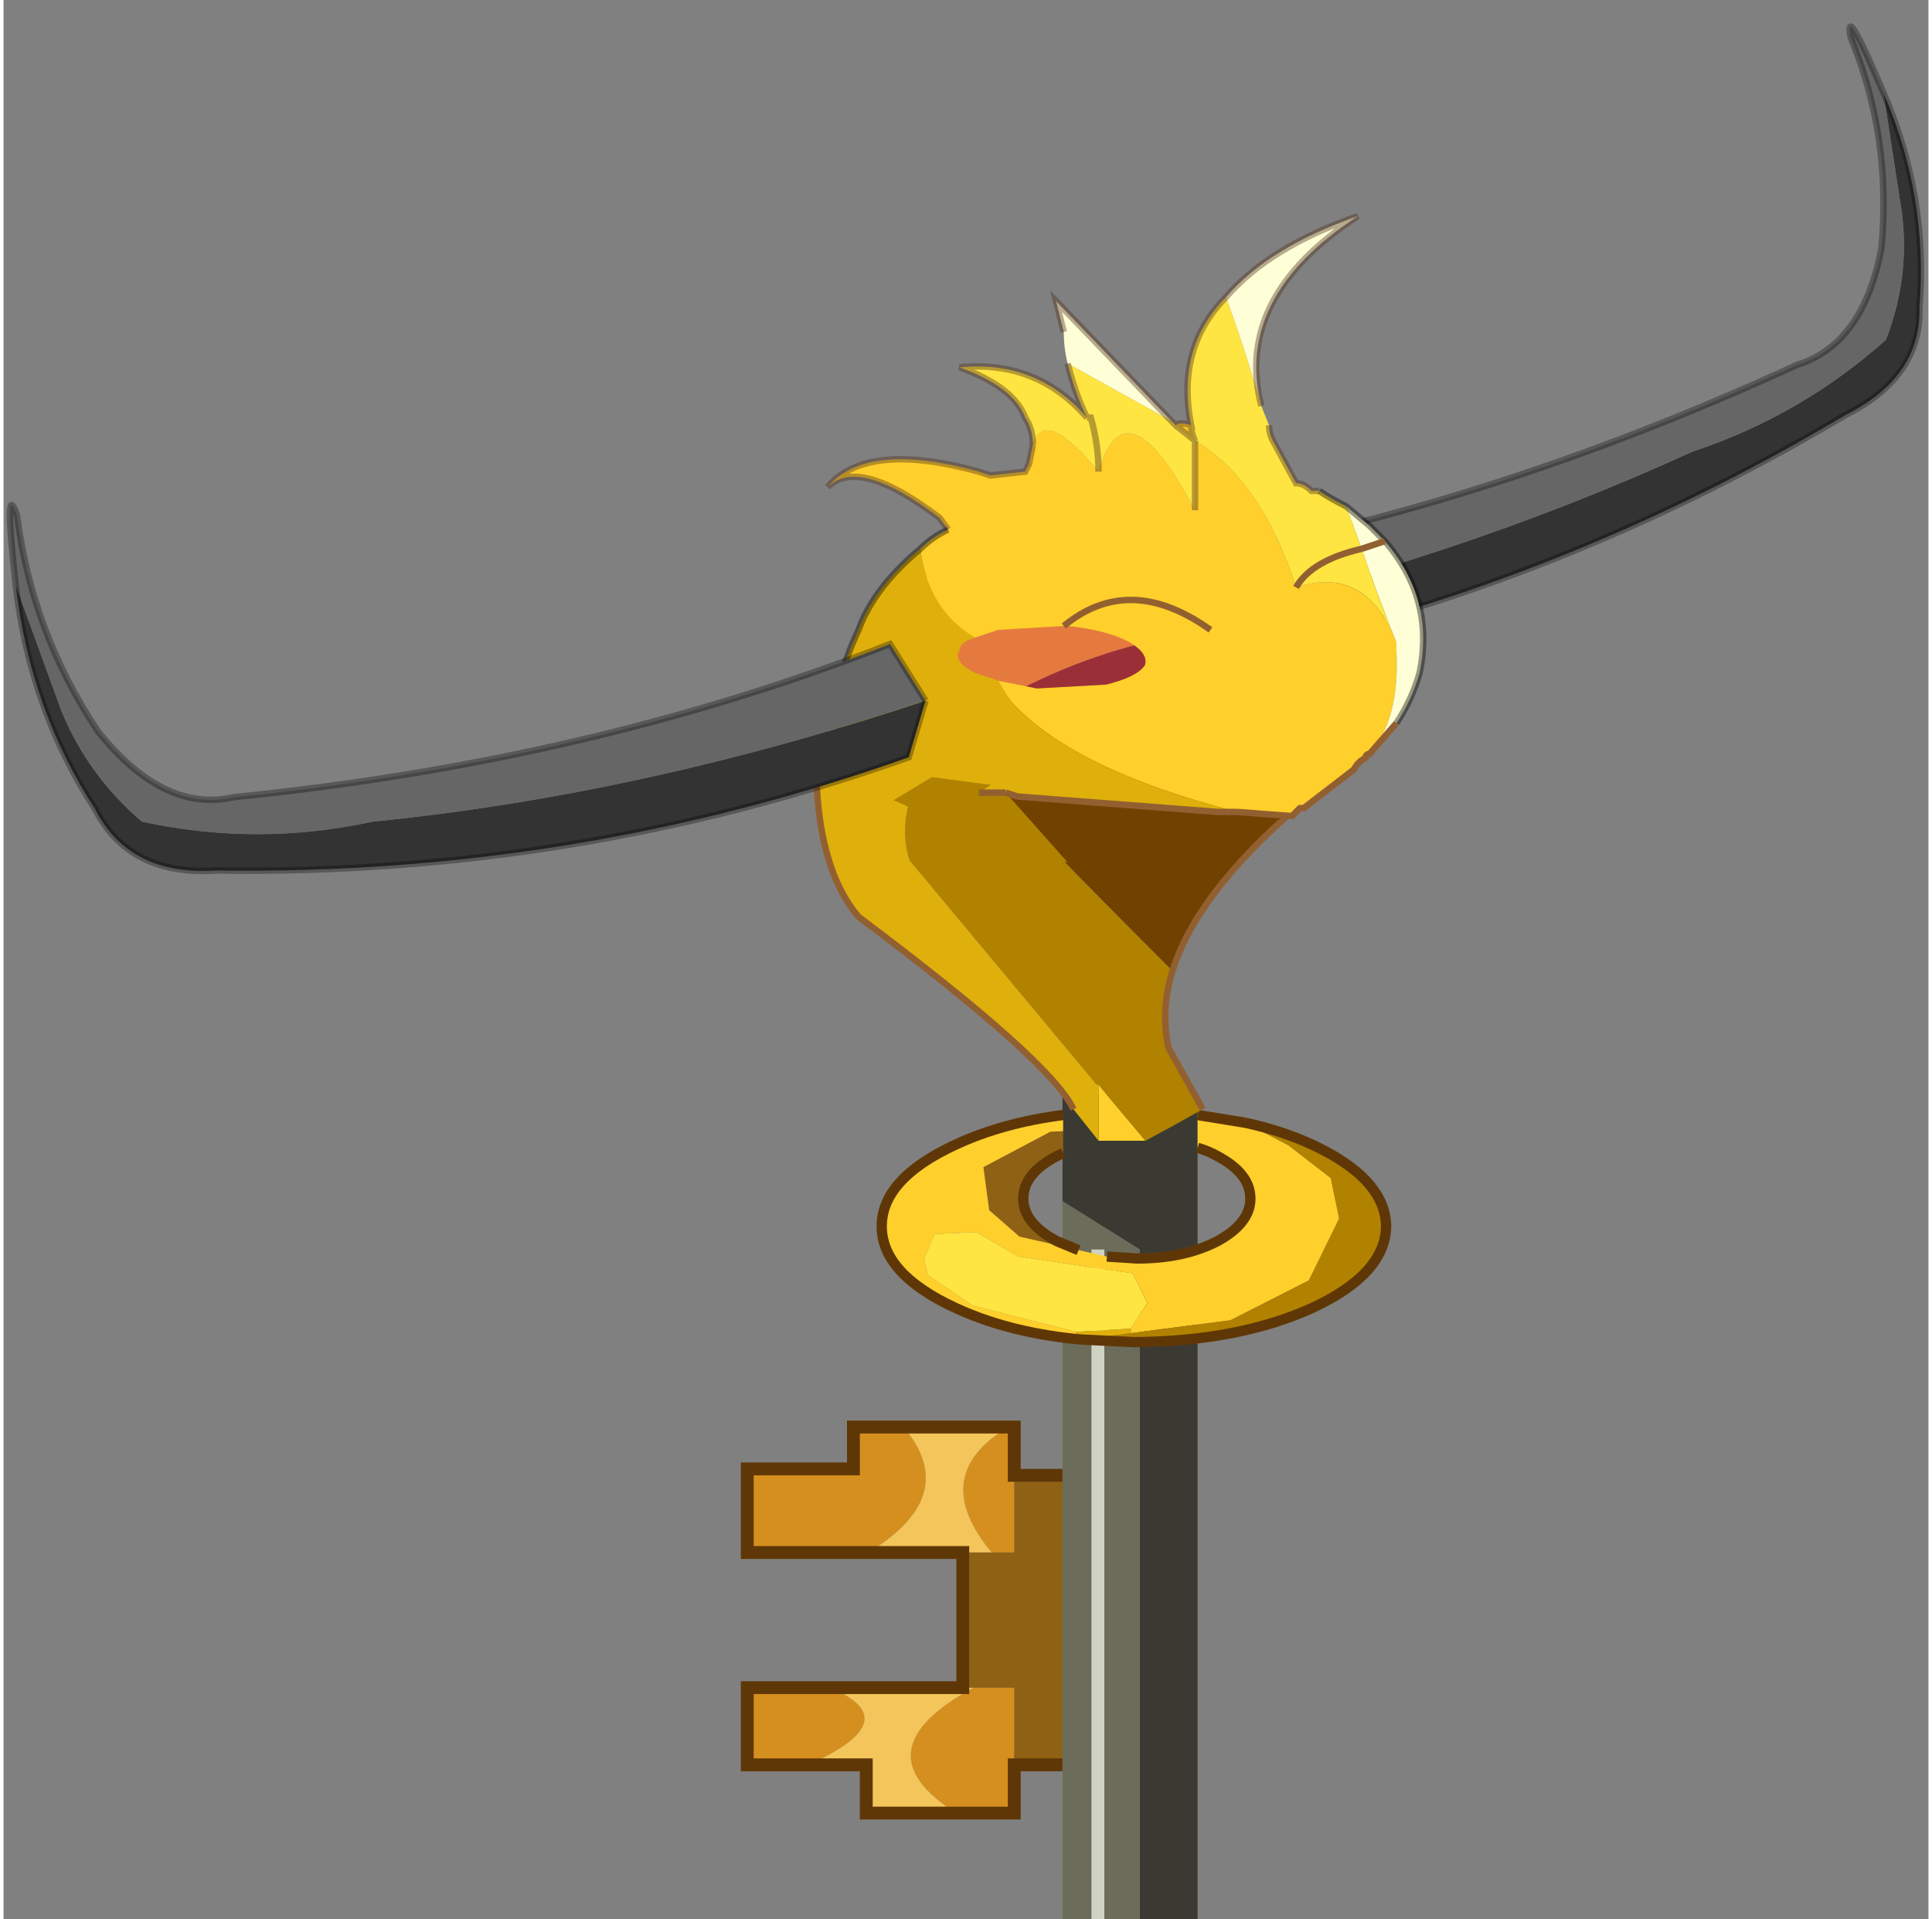 <svg width="150" height="149" viewBox="189.2 117.75 149.6 149.15" xmlns="http://www.w3.org/2000/svg" xmlns:xlink="http://www.w3.org/1999/xlink"><rect x="189.2" y="117.75" width="149.6" height="149.15" fill="#808080" stroke="none"/><defs><g id="a"><path d="m335.3 124.95 1.45 9.45q.6 4.95-1.25 9.75-6.6 5.9-15.05 8.7-18.55 8.5-40.25 13.35l3.1 2.8q25.9-5.2 49.05-19 5.9-2.95 5.75-8.35.7-8.6-2.8-16.7" fill="#333"/><path d="M335.3 124.95q-3.05-7.2-2.55-4.3 3.2 7.75 2.4 16.35-1.4 7.5-6.55 9.1-24.5 11.25-48.1 15.25l-.3 4.85q21.7-4.85 40.25-13.35 8.45-2.8 15.05-8.7 1.85-4.8 1.25-9.75l-1.45-9.45" fill="#666"/><path d="m280.2 166.2.3-4.85q23.6-4 48.1-15.25 5.15-1.6 6.55-9.1.8-8.6-2.4-16.35-.5-2.9 2.55 4.3m-55.1 41.25 3.1 2.8q25.9-5.2 49.05-19 5.9-2.95 5.75-8.35.7-8.6-2.8-16.7" fill="none" stroke="#000" stroke-opacity=".31" stroke-width=".5"/></g><g id="b"><path d="M2.8-1.15h.45V8.6H1.5q-5-6 1.3-9.75m.45 26.25v3.75h-4.5Q-8.95 24 .1 19.1h3.15v6m-16 0h-4.75v-6h6.4q6.15 2.5-1.65 6M-8.1 8.6h-9.4V2.1h8.25v-3.25h3.9Q-.85 4.2-8.1 8.6" fill="#d58f1e"/><path d="M7-18.7v-8.4h10.5v64.2H13v-52.05L7-18.7" fill="#3a3a32"/><path d="M7 2.6v-21.3l6 3.75V37.1H7V2.6m2.75 34.5v-52.05V37.1" fill="#6c6c5b"/><path d="M-1.25 28.85h-7V25.1h-4.5q7.8-3.5 1.65-6H.1q-9.05 4.9-1.35 9.75m.5-20.25H-8.1q7.25-4.4 2.75-9.75H2.8Q-3.5 2.6 1.5 8.6H-.75" fill="#f3c55a"/><path d="M3.25 2.6H7v22.5H3.25v-6h-4V8.6h4v-6" fill="#8f6114"/><path d="M2.8-1.15h.45V2.6H7m0 22.5H3.25v3.75h-11.5V25.1h-9.25v-6H-.75V8.6H-17.5V2.1h8.25v-3.25H2.8" fill="none" stroke="#5f3707"/><path d="M9.75-14.95V37.1" fill="none" stroke="#cfd3c2"/></g><g id="c"><path d="m272.75 214.9-4.6-1.05-2.35-2.05-.45-3.35 5.2-2.75 1-.05v1.7l-.5.25q-2.6 1.35-2.6 3.3 0 1.9 2.6 3.3l1.7.7" fill="#8f6114"/><path d="m272.55 221.25-8.05-2.05-3.45-2.35-.3-1.3.8-1.9 3.25-.15 3.25 1.9 8.9 1.3 1.15 2.3-1.3 2-4.25.25" fill="#ffe541"/><path d="m272.45 221.8.1-.55 4.25-.25.05.35-3.85.5-.55-.05" fill="#dfaf0b"/><path d="m285.7 205 3.35 1.75 3.3 2.55.65 3.15-2.35 4.8-6.1 3.1-7.7 1-.05-.35 1.3-2-1.15-2.3-8.9-1.3-3.25-1.9-3.25.15-.8 1.9.3 1.3 3.45 2.35 8.05 2.05-.1.55q-5.25-.55-9.25-2.4-5.75-2.65-5.75-6.35t5.75-6.35q3.65-1.7 8.35-2.3v1.25l-1 .05-5.2 2.75.45 3.35 2.35 2.05 4.6 1.05 2.2.5 2.35.15q3.65 0 6.25-1.35 2.55-1.4 2.55-3.3 0-1.95-2.55-3.3-.7-.4-1.55-.65v-2.55l3.7.6" fill="#ffcf2b"/><path d="m276.85 221.35 7.7-1 6.1-3.1 2.35-4.8-.65-3.15-3.3-2.55-3.35-1.75q2.8.6 5.2 1.7 5.7 2.65 5.75 6.35-.05 3.7-5.75 6.35-5.75 2.6-13.85 2.65l-4.05-.2 3.85-.5" fill="#b18100"/><path d="m285.7 205-3.7-.6m0 2.55q.85.25 1.55.65 2.55 1.35 2.55 3.3 0 1.9-2.55 3.3-2.6 1.35-6.25 1.35l-2.35-.15m-3.4-11q-4.7.6-8.35 2.3-5.75 2.65-5.75 6.35t5.75 6.35q4 1.85 9.25 2.4m.55.05 4.05.2q8.1-.05 13.85-2.65 5.7-2.65 5.75-6.35-.05-3.7-5.75-6.35-2.4-1.1-5.2-1.7m-14.15 2.35-.5.25q-2.6 1.35-2.6 3.3 0 1.9 2.6 3.3l1.7.7m.25 6.95-.55-.05" fill="none" stroke="#5f3707" stroke-width=".8"/><path d="M277.95 206.4h-3.65v-4.35l3.65 4.35" fill="#ffcf2b"/><path d="M280.05 193.2q-.95 3.1-.3 6l2.65 4.75q-2.2 1.25-4.45 2.45l-3.65-4.35h-.15L259.6 184.6q-1.35-4.35 2.7-9.75 5.25 5.85 17.75 18.35" fill="#b18100"/><path d="M272.35 203.95q-1.75-3.75-16.7-14.95-3.35-3.95-3.3-12.35 2.85-10 10.85-16.4l20.45-3.45 5.4 8.15.75 1.65q-14.4-.75-27.5 8.25-4.05 5.4-2.7 9.75l14.55 17.45h.15v4.35l-1.95-2.45" fill="#dfaf0b"/><path d="M289.8 166.6q2.05 5.3-.15 13.95-7.75 6.7-9.6 12.65-12.5-12.5-17.75-18.35 13.1-9 27.5-8.25" fill="#714100"/><path d="M272.35 203.95q-1.75-3.75-16.7-14.95-3.35-3.95-3.3-12.35 2.85-10 10.85-16.4l20.45-3.45 5.4 8.15.75 1.65q2.05 5.3-.15 13.95-7.75 6.7-9.6 12.65-.95 3.1-.3 6l2.65 4.75" fill="none" stroke="#926030" stroke-width=".5"/><path d="M280.3 150.8q.3-.3 1.2 0 0 .6.3 1.2l-1.5-1.2m15.05 25.55q-.3 0-.3.3-.6.3-.9.9l-3.9 3q-.3 0-.3.3v-.3h.3-.3l-.6.6h-.3l-3.95-.3q-12.9-3.3-17.7-8.7l-.9-1.5 3 .6 5.4-.3q2.4-.6 3-1.5.3-.9-1.2-1.8-1.8-.95-4.8-1.25h-.3l-5.1.3-1.8.6q-3.65-2.1-4.25-6.9.9-.9 2.15-1.5l-.65-.9q-6.3-4.8-8.7-2.4 3-3.6 11.75-1.2l.9.3 2.7-.3.3-.6.3-1.5q.9-3 5.1 2.1 2.1-7.2 7.5 3V152q5.15 3 7.85 11.4 5.4-1.8 7.8 4.25v.6q.3 5.4-2.1 8.1m-23.75-9.95q5.1-4.2 11.4.3-6.3-4.5-11.4-.3" fill="#ffcf2b"/><path d="M289.95 180.85q-.3 0-.6.3l.6-.6v.3" fill="#d1a100"/><path d="m266.5 170.65-1.8-.6q-1.8-.9-1.2-1.8 0-.6 1.2-.95l1.8-.6 5.1-.3h.3q3 .3 4.8 1.25 1.5.9 1.2 1.8-.6.9-3 1.5l-5.4.3-3-.6" fill="#f40bae" fill-opacity=".322"/><path d="M271.9 146q-.3-1.2-.3-2.45l-.6-2.4 9 9.35-8.1-4.5m12.3-5.15q3.35-3.9 10.25-6.3-9.65 6.3-7.5 14.75-1.2-4.2-2.75-8.45m9.35 16.25 1.8 1.5 1.2 1.2q3.9 4.5 2.7 10.25-.6 2.1-1.8 3.9l-2.1 2.4q2.4-2.7 2.1-8.1v-.6q-1.5-3.65-2.7-7.25l-1.2-3.3m3 2.7-1.8.6 1.8-.6" fill="#ffffd7"/><path d="m258.35 179.95-.6-.6q-3.3-2.7-3.6-4.8-.9-2.7 1.5-7.85 1.2-3.3 4.8-6.3.6 4.8 4.25 6.9-1.2.35-1.2.95-.6.9 1.2 1.8l1.8.6.9 1.5q4.8 5.4 17.7 8.7h-1.5l-15.6-1.2-.9-.3H265l.9-.6-4.55-.6-3 1.8" fill="#dfaf0b"/><path d="M271.9 184.75q-6.9-.3-11.75-3.9-.9-.6-1.8-.9l3-1.8 4.55.6-.9.6h2.1l4.8 5.4" fill="#b18100"/><path d="M269.2 152.3q0-1.2-.6-2.1-.9-2.4-5.1-3.9 6-.6 9.9 3.9-.9-1.8-1.5-4.2l8.1 4.5.3.3 1.5 1.2q-.3-.6-.3-1.2-1.2-6 2.7-9.95 1.55 4.25 2.75 8.45l.6 1.5q0 .6.3 1.2l1.8 3.3q.6 0 1.2.6h.6q.9.6 2.1 1.2l1.2 3.3q-3.9.9-5.1 3-2.7-8.4-7.85-11.4v5.4q-5.4-10.2-7.5-3-4.2-5.1-5.1-2.1m4.2-2.1h.3q.6 2.1.6 4.2 0-2.1-.6-4.2h-.3m24.05 17.45q-2.4-6.05-7.8-4.25 1.2-2.1 5.1-3 1.2 3.6 2.7 7.25" fill="#ffe541"/><path d="M289.05 181.15q-3.95 1.5-6.05 2.7-2.4.9-11.1.9l-4.8-5.4.9.3 15.6 1.2h1.5l3.95.3" fill="#714100"/><path d="M291.45 155.9q.9.6 2.1 1.2l1.8 1.5 1.2 1.2q3.9 4.5 2.7 10.25-.6 2.1-1.8 3.9m-43.3.6q-.9-2.7 1.5-7.85 1.2-3.3 4.8-6.3.9-.9 2.15-1.5" fill="none" stroke="#000" stroke-opacity=".4" stroke-width=".5"/><path d="M269.2 152.3q0-1.2-.6-2.1-.9-2.4-5.1-3.9 6-.6 9.9 3.9-.9-1.8-1.5-4.2m-.3-2.45-.6-2.4 9 9.35.3.3q.3-.3 1.2 0-1.2-6 2.7-9.95 3.35-3.9 10.25-6.3-9.65 6.3-7.5 14.75m.6 1.5q0 .6.3 1.2l1.8 3.3q.6 0 1.2.6h.6m-28.85 3-.65-.9q-6.3-4.8-8.7-2.4 3-3.6 11.75-1.2l.9.3 2.7-.3.3-.6.3-1.5m5.1 2.1q0-2.1-.6-4.2h-.3m6.9.6 1.5 1.2q-.3-.6-.3-1.2m.3 1.2v5.4" fill="none" stroke="#4d2e1a" stroke-opacity=".4" stroke-width=".5"/><path d="m297.45 173.95-2.1 2.4q-.3 0-.3.3-.6.3-.9.9l-3.9 3h-.3l-.6.6h-.3l-3.95-.3m-18-1.5.9.3 15.6 1.2h1.5m-20.1-1.5h2.1M283 166.7q-6.3-4.5-11.4-.3m23.15-6 1.8-.6m-1.8.6q-3.9.9-5.1 3" fill="none" stroke="#926030" stroke-width=".5"/><path d="m260.85 172.2-1.3 4.4q-25.9 9.2-53.8 8.8-6.8.45-9.45-4.8-5.05-7.75-6.15-17.35l3.55 9.75q2.05 5 6.25 8.6 8.95 1.95 17.95 0 21.05-2.1 42.95-9.4" fill="#333"/><path d="M260.85 172.2q-21.9 7.3-42.95 9.4-9 1.95-17.95 0-4.2-3.6-6.25-8.6l-3.55-9.75q-.95-8.5.1-5.45 1.15 9.1 6.3 16.8 5.1 6.35 10.55 5.1 27.75-2.8 51-11.9l2.75 4.4" fill="#666"/><path d="M190.15 163.25q1.1 9.6 6.15 17.35 2.65 5.25 9.45 4.8 27.9.4 53.8-8.8l1.3-4.4m-70.7-8.95q-.95-8.5.1-5.45 1.15 9.1 6.3 16.8 5.1 6.35 10.55 5.1 27.75-2.8 51-11.9l2.75 4.4" fill="none" stroke="#000" stroke-opacity=".31" stroke-width=".5"/></g></defs><use xlink:href="#a"/><use transform="translate(264.5 229.8)" xlink:href="#b"/><use xlink:href="#c"/></svg>